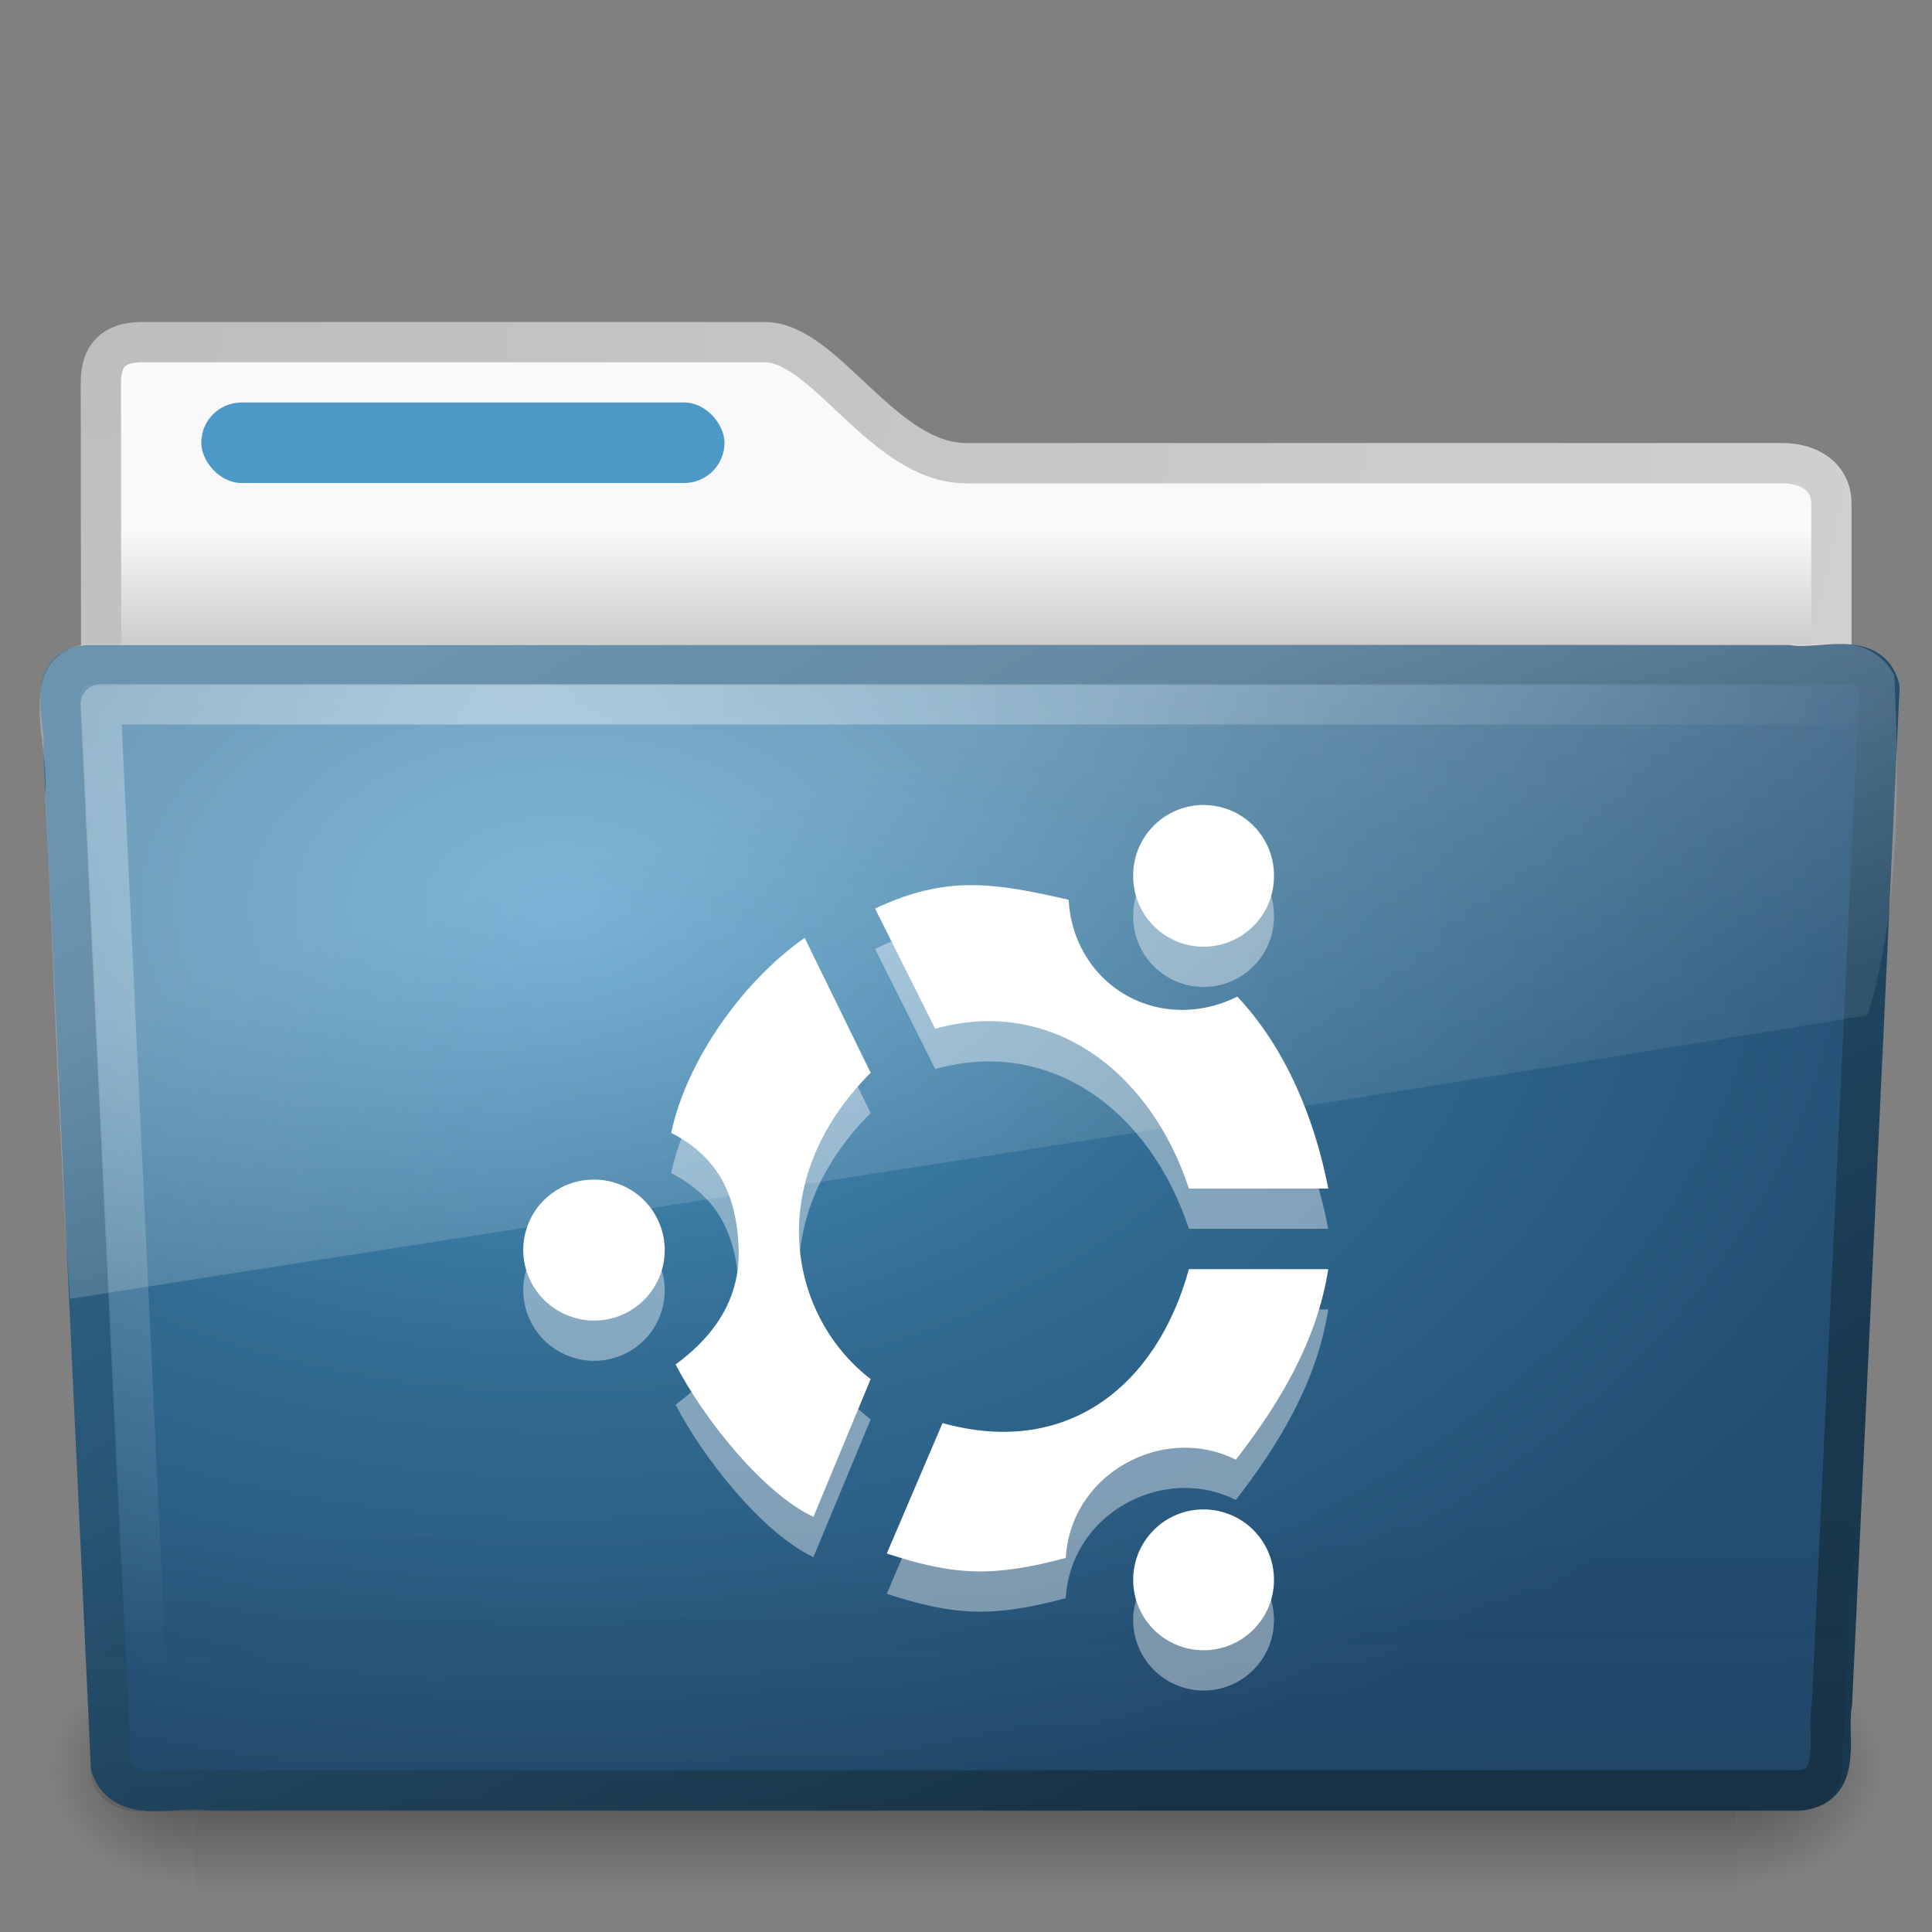 <?xml version="1.0" encoding="UTF-8" standalone="no"?>
<!-- Created with Inkscape (http://www.inkscape.org/) -->

<svg
   xmlns:dc="http://purl.org/dc/elements/1.1/"
   xmlns:cc="http://creativecommons.org/ns#"
   xmlns:rdf="http://www.w3.org/1999/02/22-rdf-syntax-ns#"
   xmlns:svg="http://www.w3.org/2000/svg"
   xmlns="http://www.w3.org/2000/svg"
   xmlns:xlink="http://www.w3.org/1999/xlink"
   xmlns:sodipodi="http://sodipodi.sourceforge.net/DTD/sodipodi-0.dtd"
   xmlns:inkscape="http://www.inkscape.org/namespaces/inkscape"
   id="svg3602"
   height="48"
   width="48"
   version="1.0"
   inkscape:version="0.48.4 r9939"
   sodipodi:docname="folder-ubuntu.svg">
  <rect width="100%" height="100%" fill="#808080" stroke="none"/>
  <sodipodi:namedview
     pagecolor="#ffffff"
     bordercolor="#666666"
     borderopacity="1"
     objecttolerance="10"
     gridtolerance="10"
     guidetolerance="10"
     inkscape:pageopacity="0"
     inkscape:pageshadow="2"
     inkscape:window-width="640"
     inkscape:window-height="480"
     id="namedview51"
     showgrid="false"
     inkscape:zoom="4.9166667"
     inkscape:cx="24"
     inkscape:cy="24"
     inkscape:window-x="59"
     inkscape:window-y="34"
     inkscape:window-maximized="0"
     inkscape:current-layer="layer1" />
  <defs
     id="defs3604">
    <radialGradient
       id="radialGradient2810"
       gradientUnits="userSpaceOnUse"
       cy="5.017"
       cx="3"
       gradientTransform="matrix(-1.2749e-8 1.714 -2.159 -1.46e-8 12.809 2.857)"
       r="21">
      <stop
         id="stop3486"
         style="stop-color:#bdbdbd"
         offset="0" />
      <stop
         id="stop3488"
         style="stop-color:#d0d0d0"
         offset="1" />
    </radialGradient>
    <linearGradient
       id="linearGradient2808"
       y2="16.19"
       gradientUnits="userSpaceOnUse"
       x2="62.989"
       gradientTransform="translate(-50.941)"
       y1="13.183"
       x1="62.989">
      <stop
         id="stop6406"
         style="stop-color:#f9f9f9"
         offset="0" />
      <stop
         id="stop6408"
         style="stop-color:#c9c9c9"
         offset="1" />
    </linearGradient>
    <radialGradient
       id="radialGradient7600-312"
       gradientUnits="userSpaceOnUse"
       cy="486.65"
       cx="605.71"
       gradientTransform="matrix(-.032 0 0 .037 23.363 25.412)"
       r="117.14">
      <stop
         id="stop2681"
         offset="0" />
      <stop
         id="stop2683"
         style="stop-opacity:0"
         offset="1" />
    </radialGradient>
    <radialGradient
       id="radialGradient7598-526"
       gradientUnits="userSpaceOnUse"
       cy="486.65"
       cx="605.71"
       gradientTransform="matrix(.032 0 0 .037 24.637 25.412)"
       r="117.14">
      <stop
         id="stop2675"
         offset="0" />
      <stop
         id="stop2677"
         style="stop-opacity:0"
         offset="1" />
    </radialGradient>
    <linearGradient
       id="linearGradient7596-975"
       y2="609.51"
       gradientUnits="userSpaceOnUse"
       x2="302.86"
       gradientTransform="matrix(.083 0 0 .037 -5.941 25.412)"
       y1="366.65"
       x1="302.86">
      <stop
         id="stop2667"
         style="stop-opacity:0"
         offset="0" />
      <stop
         id="stop2669"
         offset=".5" />
      <stop
         id="stop2671"
         style="stop-opacity:0"
         offset="1" />
    </linearGradient>
    <linearGradient
       id="linearGradient2801"
       y2="15.944"
       xlink:href="#linearGradient3390-178-986-453"
       gradientUnits="userSpaceOnUse"
       x2="65.34"
       gradientTransform="translate(-53.765 -.114)"
       y1="45.114"
       x1="82.453" />
    <radialGradient
       id="radialGradient2799"
       gradientUnits="userSpaceOnUse"
       cy="14.113"
       cx="63.969"
       gradientTransform="matrix(1.565 -9.5143e-8 6.1772e-8 1.016 -86.213 8.146)"
       r="23.097">
      <stop
         id="stop3618"
         style="stop-color:#4C99C8"
         offset="0" />
      <stop
         id="stop3270"
         style="stop-color:#326B91"
         offset=".5" />
      <stop
         id="stop3620"
         style="stop-color:#234D72"
         offset="1" />
    </radialGradient>
    <linearGradient
       id="linearGradient2796"
       y2="36.658"
       gradientUnits="userSpaceOnUse"
       x2="22.809"
       gradientTransform="matrix(1.145 0 0 .998 -3.466 1.099)"
       y1="49.629"
       x1="22.935">
      <stop
         id="stop2661"
         style="stop-color:#0a0a0a;stop-opacity:.498"
         offset="0" />
      <stop
         id="stop2663"
         style="stop-color:#0a0a0a;stop-opacity:0"
         offset="1" />
    </linearGradient>
    <radialGradient
       id="radialGradient2793"
       gradientUnits="userSpaceOnUse"
       cy="8.302"
       cx="7.265"
       gradientTransform="matrix(0 1.208 -1.627 0 26.372 8.267)"
       r="20.98">
      <stop
         id="stop2693"
         style="stop-color:#fff;stop-opacity:0.4"
         offset="0" />
      <stop
         id="stop2695"
         style="stop-color:#fff;stop-opacity:0"
         offset="1" />
    </radialGradient>
    <linearGradient
       id="linearGradient2790"
       y2="33.955"
       gradientUnits="userSpaceOnUse"
       x2="15.215"
       y1="22.292"
       x1="11.566">
      <stop
         id="stop2687"
         style="stop-color:#fff;stop-opacity:.275"
         offset="0" />
      <stop
         id="stop2689"
         style="stop-color:#fff;stop-opacity:.078"
         offset="1" />
    </linearGradient>
    <linearGradient
       id="linearGradient3390-178-986-453">
      <stop
         id="stop3624"
         style="stop-color:#19374D"
         offset="0" />
      <stop
         id="stop3626"
         style="stop-color:#326B91"
         offset="1" />
    </linearGradient>
    <linearGradient
       id="linearGradient3588"
       y2="23.614"
       xlink:href="#linearGradient3390-178-986-453"
       gradientUnits="userSpaceOnUse"
       x2="14.265"
       y1="44.916"
       x1="23.964" />
  </defs>
  <g
     id="layer1">
    <path
       id="path3468"
       style="stroke-linejoin:round;stroke:url(#radialGradient2810);stroke-linecap:round;fill:url(#linearGradient2808)"
       d="m3.506 8.5c-0.69 0.008-1 0.342-1 1 0 5.514 0.026 9.74-0.006 14.75 1.435 0 43-3.699 43-5.292v-6.451c0-0.658-0.554-1.008-1.244-1h-20.256c-2.047 0-3.499-3.007-5-3.007h-15.494 0z" />
    <g
       id="g7591"
       style="opacity:.4"
       transform="matrix(.958 0 0 .667 1 15)">
      <rect
         id="rect4173"
         style="fill:url(#linearGradient7596-975)"
         height="9"
         width="40"
         y="39"
         x="4" />
      <path
         id="path5058"
         style="fill:url(#radialGradient7598-526)"
         d="m44 39v9c1.655 0.017 4-2.017 4-4.501s-1.846-4.499-4-4.499z" />
      <path
         id="path5018"
         style="fill:url(#radialGradient7600-312)"
         d="m4 39v9c-1.655 0.017-4-2.017-4-4.501s1.846-4.499 4-4.499z" />
    </g>
    <path
       id="path3388"
       style="stroke-linejoin:round;stroke:url(#linearGradient2801);stroke-linecap:round;fill:url(#radialGradient2799)"
       d="m2.163 16.525c-1.073 0.124-0.5 1.402-0.585 2.121 0.393 8.47 0.789 16.77 1.179 25.24 0.342 0.966 1.594 0.471 2.388 0.594h39.58c1.09-0.107 0.637-1.408 0.79-2.153 0.393-8.47 0.789-16.769 1.179-25.239-0.251-0.955-1.519-0.424-2.263-0.563h-42.268-0z" />
    <path
       id="path6127"
       style="opacity:.4;fill:url(#linearGradient2796)"
       d="m2.058 16.065l43.897 0.001c0.634 0 1.045 0.444 1.045 0.997l-1.244 26.939c0 0.553-0.511 0.998-1.145 0.998h-41.209c-0.634 0-1.145-0.445-1.145-0.998l-1.244-26.939c0-0.553 0.411-0.998 1.045-0.998z" />
    <path
       id="path2435"
       style="stroke-linejoin:round;stroke:url(#radialGradient2793);stroke-linecap:round;fill:none"
       d="m46.5 17.5h-44l1.156 24.531" />
    <path
       id="path3455"
       style="fill:url(#linearGradient2790)"
       d="m45.75 16c-14.55 0.073-29.105-0.021-43.656 0-1.807 0.411-0.835 2.467-0.973 3.772 0.222 4.163 0.323 8.344 0.621 12.496 15-2.362 29.926-4.607 44.664-7.049 0.781-2.587 0.788-5.671 0.658-8.429-0.23-0.505-0.787-0.801-1.314-0.79z" />
    <rect
       id="rect3562"
       style="display:block;fill:#4C99C8"
       rx="1"
       ry="1"
       height="2"
       width="13"
       y="10"
       x="5" />
    <path
       id="path2812"
       style="opacity:.4;fill-rule:evenodd;fill:#fff"
       d="m29.611 21.024c-0.85 0.144-1.469 0.886-1.457 1.748 0 0.966 0.783 1.748 1.749 1.748s1.749-0.782 1.749-1.748c0.007-0.518-0.217-1.014-0.611-1.351-0.394-0.338-0.918-0.483-1.43-0.397zm-5.502 1.967c-0.755 0.002-1.503 0.173-2.368 0.583l1.494 2.986c2.848-0.804 5.334 1.022 6.303 3.969h3.462c-0.333-1.721-1.045-3.476-2.259-4.77-0.848 0.432-1.888 0.466-2.769-0.037s-1.376-1.425-1.422-2.367c-0.934-0.216-1.686-0.366-2.441-0.364zm-4.117 1.311c-1.475 1.022-2.924 2.989-3.316 4.843 1.088 0.566 1.636 1.44 1.676 2.913 0.037 1.384-0.804 2.283-1.567 2.841 0.676 1.309 2.148 3.187 3.425 3.787l1.421-3.423c-1.995-1.532-2.727-4.867 0-7.611l-1.639-3.35zm-5.357 6.009c-0.791 0.051-1.448 0.628-1.602 1.405-0.153 0.777 0.235 1.56 0.946 1.908 0.866 0.433 1.918 0.082 2.351-0.783 0.432-0.864 0.082-1.916-0.784-2.348-0.281-0.142-0.596-0.205-0.911-0.182zm14.903 2.221c-0.792 2.881-3.005 4.689-6.121 3.824l-1.385 3.241c1.659 0.541 2.614 0.601 4.446 0.109 0.052-0.944 0.571-1.82 1.457-2.331 0.887-0.511 1.925-0.535 2.769-0.109 1.083-1.392 2.02-2.958 2.296-4.734h-3.462zm0.255 5.972c-0.923 0.058-1.641 0.824-1.639 1.748 0 0.965 0.783 1.748 1.749 1.748s1.749-0.783 1.749-1.748c0.001-0.483-0.198-0.945-0.551-1.276-0.352-0.331-0.825-0.502-1.308-0.472z" />
    <path
       id="path19"
       style="fill-rule:evenodd;fill:#ffffff"
       d="m29.611 20.024c-0.85 0.144-1.469 0.886-1.457 1.748 0 0.966 0.783 1.748 1.749 1.748s1.749-0.782 1.749-1.748c0.007-0.518-0.217-1.014-0.611-1.351-0.394-0.338-0.918-0.483-1.43-0.397zm-5.502 1.967c-0.755 0.002-1.503 0.173-2.368 0.583l1.494 2.986c2.848-0.804 5.334 1.022 6.303 3.969h3.462c-0.333-1.721-1.045-3.476-2.259-4.77-0.848 0.432-1.888 0.466-2.769-0.037s-1.376-1.425-1.422-2.367c-0.934-0.216-1.686-0.366-2.441-0.364zm-4.117 1.311c-1.475 1.022-2.924 2.989-3.316 4.843 1.088 0.566 1.636 1.44 1.676 2.913 0.037 1.384-0.804 2.283-1.567 2.841 0.676 1.309 2.148 3.187 3.425 3.787l1.421-3.423c-1.995-1.532-2.727-4.867 0-7.611l-1.639-3.35zm-5.357 6.009c-0.791 0.051-1.448 0.628-1.602 1.405-0.153 0.777 0.235 1.56 0.946 1.908 0.866 0.433 1.918 0.082 2.351-0.783 0.432-0.864 0.082-1.916-0.784-2.348-0.281-0.142-0.596-0.205-0.911-0.182zm14.903 2.221c-0.792 2.881-3.005 4.689-6.121 3.824l-1.385 3.241c1.659 0.541 2.614 0.601 4.446 0.109 0.052-0.944 0.571-1.82 1.457-2.331 0.887-0.511 1.925-0.535 2.769-0.109 1.083-1.392 2.02-2.958 2.296-4.734h-3.462zm0.255 5.972c-0.923 0.058-1.641 0.824-1.639 1.748 0 0.965 0.783 1.748 1.749 1.748s1.749-0.783 1.749-1.748c0.001-0.483-0.198-0.945-0.551-1.276-0.352-0.331-0.825-0.502-1.308-0.472z" />
  </g>
</svg>
